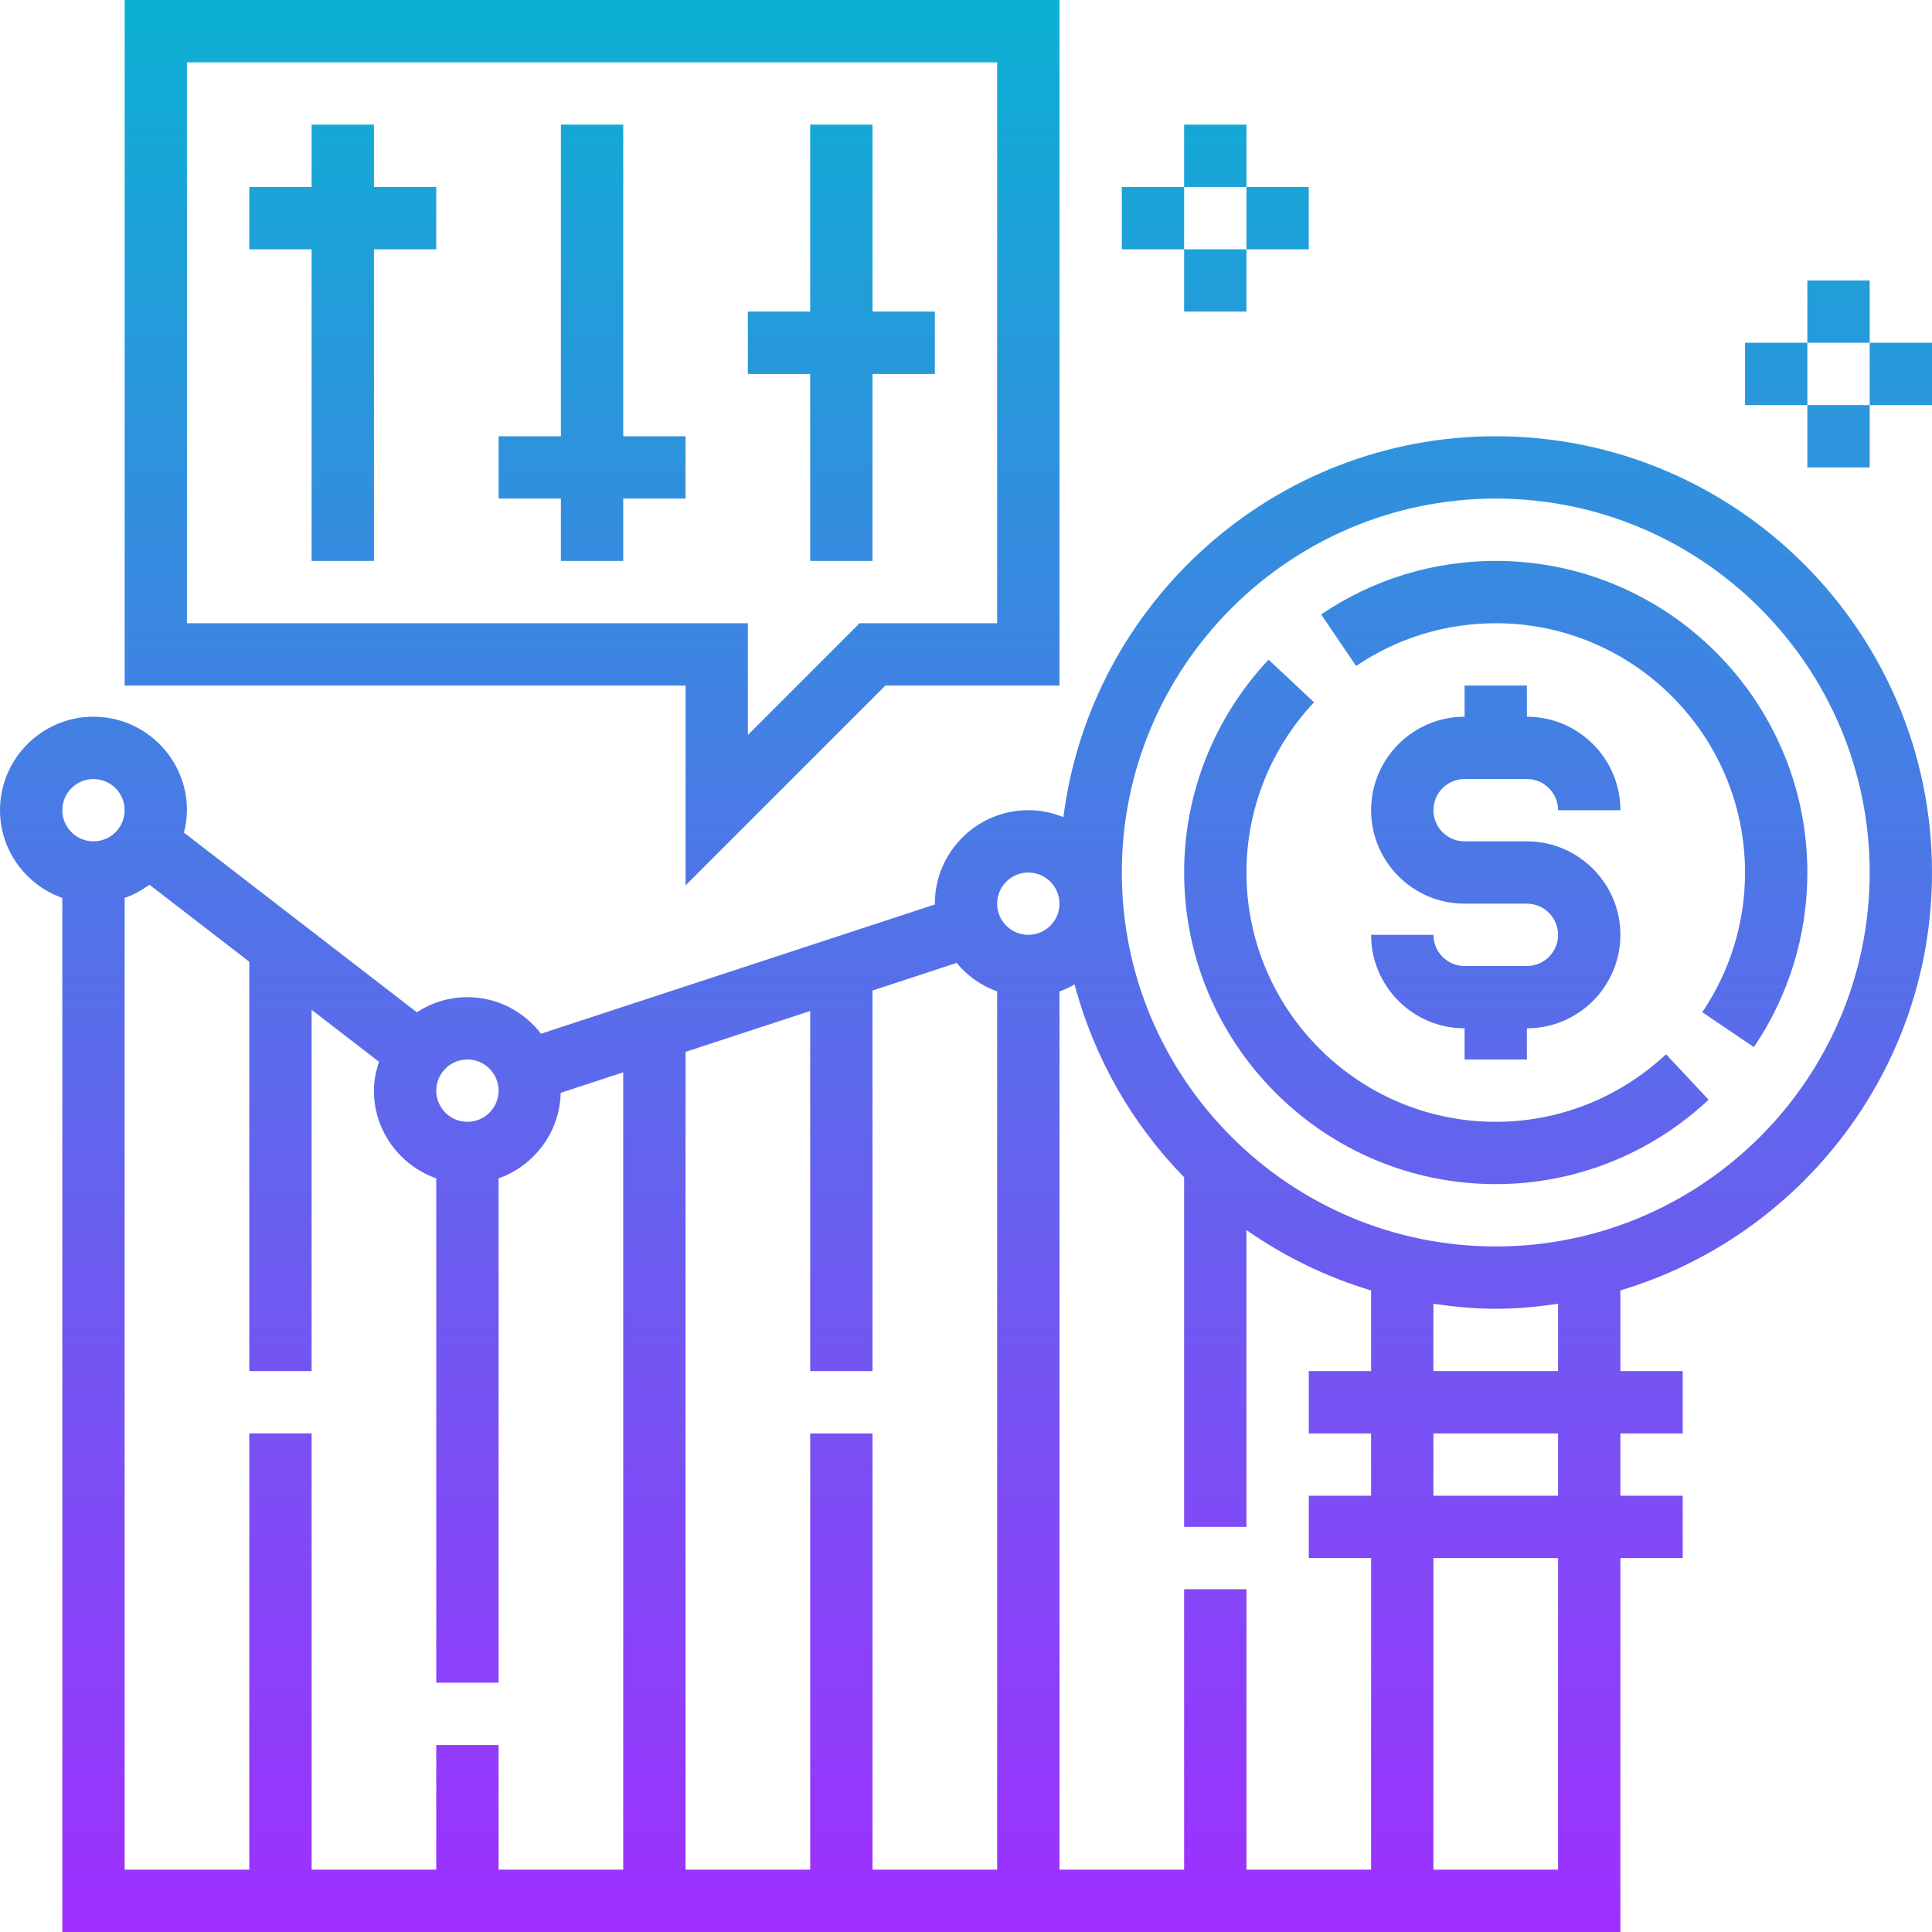 <svg height="496pt" viewBox="0 0 496 496" width="496pt" xmlns="http://www.w3.org/2000/svg" xmlns:xlink="http://www.w3.org/1999/xlink"><linearGradient id="a" gradientUnits="userSpaceOnUse" x1="248" x2="248" y1="496" y2="0"><stop offset="0" stop-color="#9f2fff"/><stop offset="1" stop-color="#0bb1d3"/></linearGradient><path d="m384 112c-56.938 0-103.977 42.727-110.992 97.785-2.793-1.129-5.824-1.785-9.008-1.785-13.23 0-24 10.77-24 24 0 .07.016.129.023.199l-101.121 33.184c-4.398-5.672-11.191-9.383-18.902-9.383-4.793 0-9.238 1.449-12.992 3.871l-59.785-46.117c.465-1.852.777-3.762.777-5.754 0-13.23-10.77-24-24-24s-24 10.77-24 24c0 10.414 6.711 19.215 16 22.527v265.473h400v-96h16v-16h-16v-16h16v-16h-16v-20.719c46.199-13.809 80-56.648 80-107.281 0-61.762-50.238-112-112-112zm-64 280v-76.215c9.672 6.766 20.441 12.047 32 15.504v20.711h-16v16h16v16h-16v16h16v80h-32v-72h-16v72h-32v-225.473c1.359-.48 2.641-1.086 3.871-1.793 5.031 18.922 14.824 35.906 28.129 49.504v89.762zm-56-168c4.414 0 8 3.594 8 8s-3.586 8-8 8-8-3.594-8-8 3.586-8 8-8zm-8 30.527v225.473h-32v-112h-16v112h-32v-209.953l32-10.496v92.449h16v-97.703l21.594-7.09c2.734 3.305 6.285 5.848 10.406 7.32zm-136 17.473c4.414 0 8 3.586 8 8s-3.586 8-8 8-8-3.586-8-8 3.586-8 8-8zm-96-72c4.414 0 8 3.594 8 8s-3.586 8-8 8-8-3.594-8-8 3.586-8 8-8zm8 30.527c2.305-.824 4.434-1.961 6.352-3.406l25.648 19.781v105.098h16v-92.754l17.297 13.34c-.777 2.352-1.297 4.805-1.297 7.414 0 10.414 6.711 19.215 16 22.527v129.473h16v-129.473c9.121-3.246 15.703-11.801 15.945-21.961l16.055-5.27v204.703h-32v-32h-16v32h-32v-112h-16v112h-32zm368 249.473h-32v-80h32zm0-96h-32v-16h32zm0-32h-32v-17.281c5.238.754 10.551 1.281 16 1.281s10.762-.52 16-1.281zm-16-32c-52.938 0-96-43.062-96-96s43.062-96 96-96 96 43.062 96 96-43.062 96-96 96zm80-96c0 16.062-4.754 31.566-13.727 44.824l-13.25-8.969c7.176-10.609 10.977-23 10.977-35.855 0-35.289-28.711-64-64-64-12.848 0-25.246 3.801-35.848 10.977l-8.969-13.242c13.258-8.98 28.754-13.734 44.816-13.734 44.113 0 80 35.887 80 80zm-36.289 46.656 10.938 11.672c-14.922 13.977-34.328 21.672-54.648 21.672-44.113 0-80-35.887-80-80 0-20.328 7.695-39.727 21.672-54.648l11.672 10.938c-11.176 11.941-17.344 27.465-17.344 43.711 0 35.289 28.711 64 64 64 16.238 0 31.77-6.168 43.711-17.344zm-27.711-30.656c0-4.406-3.586-8-8-8h-16c-13.23 0-24-10.77-24-24s10.77-24 24-24v-8h16v8c13.23 0 24 10.77 24 24h-16c0-4.406-3.586-8-8-8h-16c-4.414 0-8 3.594-8 8s3.586 8 8 8h16c13.23 0 24 10.77 24 24s-10.77 24-24 24v8h-16v-8c-13.23 0-24-10.77-24-24h16c0 4.406 3.586 8 8 8h16c4.414 0 8-3.594 8-8zm-224-12.688 51.312-51.312h44.688v-176h-240v176h144zm-128-67.312v-144h208v144h-35.312l-28.688 28.688v-28.688zm48-112h16v16h-16v80h-16v-80h-16v-16h16v-16h16zm112 48h-16v-16h16v-48h16v48h16v16h-16v48h-16zm-48 16h16v16h-16v16h-16v-16h-16v-16h16v-80h16zm160-64h-16v-16h16zm-16 0v16h-16v-16zm0 32v-16h16v16zm16-16v-16h16v16zm160 24h-16v-16h16zm-16 0v16h-16v-16zm0 16h16v16h-16zm16-16h16v16h-16zm0 0" fill="url(#a)"/></svg>